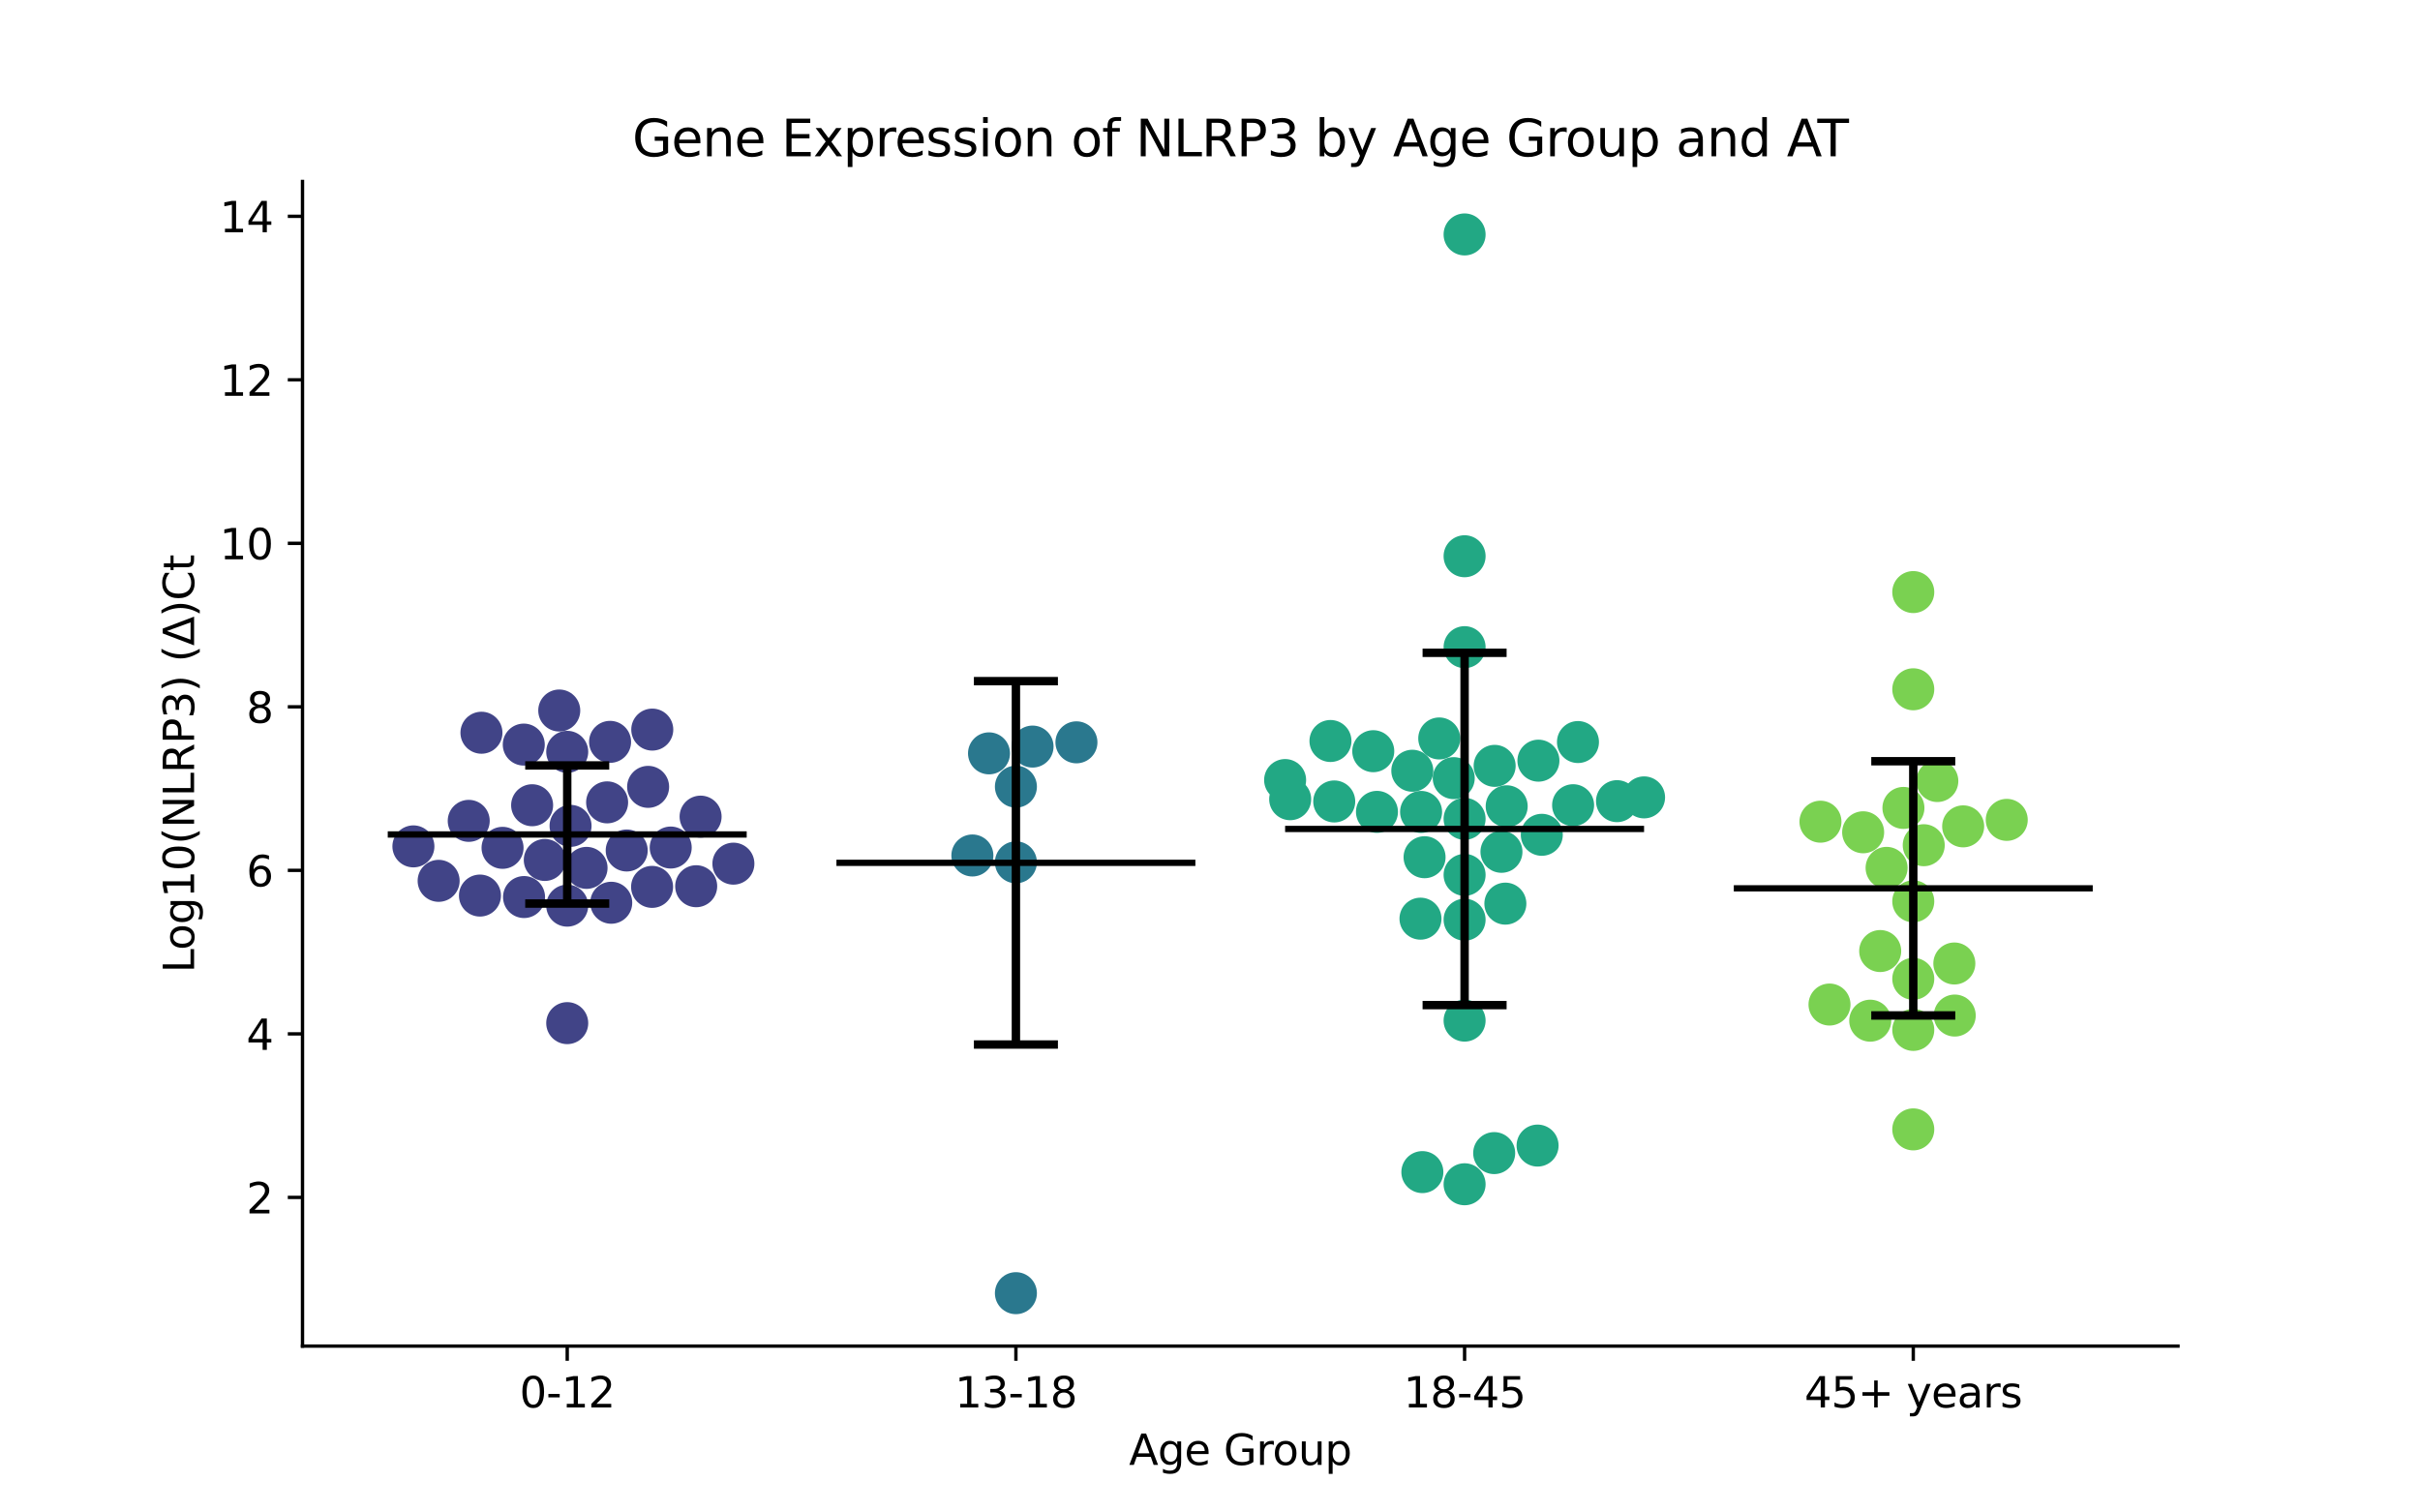<?xml version="1.0" encoding="utf-8" standalone="no"?>
<!DOCTYPE svg PUBLIC "-//W3C//DTD SVG 1.1//EN"
  "http://www.w3.org/Graphics/SVG/1.1/DTD/svg11.dtd">
<svg xmlns:xlink="http://www.w3.org/1999/xlink" width="576pt" height="360pt" viewBox="0 0 576 360" xmlns="http://www.w3.org/2000/svg" version="1.1">
 <defs>
  <style type="text/css">*{stroke-linejoin: round; stroke-linecap: butt}</style>
 </defs>
 <g id="figure_1">
  <g id="patch_1">
   <path d="M 0 360 
L 576 360 
L 576 0 
L 0 0 
z
" style="fill: #ffffff"/>
  </g>
  <g id="axes_1">
   <g id="patch_2">
    <path d="M 72 320.4 
L 518.4 320.4 
L 518.4 43.2 
L 72 43.2 
z
" style="fill: #ffffff"/>
   </g>
   <g id="PathCollection_1">
    <defs>
     <path id="C0_0_a78997080b" d="M 0 5 
C 1.326 5 2.598 4.473 3.536 3.536 
C 4.473 2.598 5 1.326 5 -0 
C 5 -1.326 4.473 -2.598 3.536 -3.536 
C 2.598 -4.473 1.326 -5 0 -5 
C -1.326 -5 -2.598 -4.473 -3.536 -3.536 
C -4.473 -2.598 -5 -1.326 -5 0 
C -5 1.326 -4.473 2.598 -3.536 3.536 
C -2.598 4.473 -1.326 5 0 5 
z
"/>
    </defs>
    <g clip-path="url(#p86c2c46cb7)">
     <use xlink:href="#C0_0_a78997080b" x="114.593" y="174.404" style="fill: #414487"/>
    </g>
    <g clip-path="url(#p86c2c46cb7)">
     <use xlink:href="#C0_0_a78997080b" x="166.754" y="194.375" style="fill: #414487"/>
    </g>
    <g clip-path="url(#p86c2c46cb7)">
     <use xlink:href="#C0_0_a78997080b" x="133.112" y="169.116" style="fill: #414487"/>
    </g>
    <g clip-path="url(#p86c2c46cb7)">
     <use xlink:href="#C0_0_a78997080b" x="129.667" y="204.689" style="fill: #414487"/>
    </g>
    <g clip-path="url(#p86c2c46cb7)">
     <use xlink:href="#C0_0_a78997080b" x="104.403" y="209.657" style="fill: #414487"/>
    </g>
    <g clip-path="url(#p86c2c46cb7)">
     <use xlink:href="#C0_0_a78997080b" x="135.802" y="196.573" style="fill: #414487"/>
    </g>
    <g clip-path="url(#p86c2c46cb7)">
     <use xlink:href="#C0_0_a78997080b" x="135.009" y="243.525" style="fill: #414487"/>
    </g>
    <g clip-path="url(#p86c2c46cb7)">
     <use xlink:href="#C0_0_a78997080b" x="159.641" y="201.731" style="fill: #414487"/>
    </g>
    <g clip-path="url(#p86c2c46cb7)">
     <use xlink:href="#C0_0_a78997080b" x="155.251" y="173.658" style="fill: #414487"/>
    </g>
    <g clip-path="url(#p86c2c46cb7)">
     <use xlink:href="#C0_0_a78997080b" x="149.167" y="202.434" style="fill: #414487"/>
    </g>
    <g clip-path="url(#p86c2c46cb7)">
     <use xlink:href="#C0_0_a78997080b" x="124.731" y="213.515" style="fill: #414487"/>
    </g>
    <g clip-path="url(#p86c2c46cb7)">
     <use xlink:href="#C0_0_a78997080b" x="154.264" y="187.288" style="fill: #414487"/>
    </g>
    <g clip-path="url(#p86c2c46cb7)">
     <use xlink:href="#C0_0_a78997080b" x="145.484" y="214.873" style="fill: #414487"/>
    </g>
    <g clip-path="url(#p86c2c46cb7)">
     <use xlink:href="#C0_0_a78997080b" x="135.009" y="178.951" style="fill: #414487"/>
    </g>
    <g clip-path="url(#p86c2c46cb7)">
     <use xlink:href="#C0_0_a78997080b" x="124.666" y="177.226" style="fill: #414487"/>
    </g>
    <g clip-path="url(#p86c2c46cb7)">
     <use xlink:href="#C0_0_a78997080b" x="135.009" y="215.561" style="fill: #414487"/>
    </g>
    <g clip-path="url(#p86c2c46cb7)">
     <use xlink:href="#C0_0_a78997080b" x="119.615" y="201.801" style="fill: #414487"/>
    </g>
    <g clip-path="url(#p86c2c46cb7)">
     <use xlink:href="#C0_0_a78997080b" x="126.656" y="191.662" style="fill: #414487"/>
    </g>
    <g clip-path="url(#p86c2c46cb7)">
     <use xlink:href="#C0_0_a78997080b" x="114.237" y="213.162" style="fill: #414487"/>
    </g>
    <g clip-path="url(#p86c2c46cb7)">
     <use xlink:href="#C0_0_a78997080b" x="144.505" y="190.978" style="fill: #414487"/>
    </g>
    <g clip-path="url(#p86c2c46cb7)">
     <use xlink:href="#C0_0_a78997080b" x="155.206" y="211.095" style="fill: #414487"/>
    </g>
    <g clip-path="url(#p86c2c46cb7)">
     <use xlink:href="#C0_0_a78997080b" x="111.565" y="195.38" style="fill: #414487"/>
    </g>
    <g clip-path="url(#p86c2c46cb7)">
     <use xlink:href="#C0_0_a78997080b" x="174.561" y="205.567" style="fill: #414487"/>
    </g>
    <g clip-path="url(#p86c2c46cb7)">
     <use xlink:href="#C0_0_a78997080b" x="98.397" y="201.455" style="fill: #414487"/>
    </g>
    <g clip-path="url(#p86c2c46cb7)">
     <use xlink:href="#C0_0_a78997080b" x="165.704" y="210.938" style="fill: #414487"/>
    </g>
    <g clip-path="url(#p86c2c46cb7)">
     <use xlink:href="#C0_0_a78997080b" x="139.608" y="206.572" style="fill: #414487"/>
    </g>
    <g clip-path="url(#p86c2c46cb7)">
     <use xlink:href="#C0_0_a78997080b" x="145.208" y="176.576" style="fill: #414487"/>
    </g>
   </g>
   <g id="PathCollection_2">
    <defs>
     <path id="C1_0_8e44b21ca3" d="M 0 5 
C 1.326 5 2.598 4.473 3.536 3.536 
C 4.473 2.598 5 1.326 5 -0 
C 5 -1.326 4.473 -2.598 3.536 -3.536 
C 2.598 -4.473 1.326 -5 0 -5 
C -1.326 -5 -2.598 -4.473 -3.536 -3.536 
C -4.473 -2.598 -5 -1.326 -5 0 
C -5 1.326 -4.473 2.598 -3.536 3.536 
C -2.598 4.473 -1.326 5 0 5 
z
"/>
    </defs>
    <g clip-path="url(#p86c2c46cb7)">
     <use xlink:href="#C1_0_8e44b21ca3" x="241.803" y="205.25" style="fill: #2a788e"/>
    </g>
    <g clip-path="url(#p86c2c46cb7)">
     <use xlink:href="#C1_0_8e44b21ca3" x="241.803" y="307.8" style="fill: #2a788e"/>
    </g>
    <g clip-path="url(#p86c2c46cb7)">
     <use xlink:href="#C1_0_8e44b21ca3" x="245.764" y="177.699" style="fill: #2a788e"/>
    </g>
    <g clip-path="url(#p86c2c46cb7)">
     <use xlink:href="#C1_0_8e44b21ca3" x="231.443" y="203.62" style="fill: #2a788e"/>
    </g>
    <g clip-path="url(#p86c2c46cb7)">
     <use xlink:href="#C1_0_8e44b21ca3" x="241.803" y="187.24" style="fill: #2a788e"/>
    </g>
    <g clip-path="url(#p86c2c46cb7)">
     <use xlink:href="#C1_0_8e44b21ca3" x="256.21" y="176.689" style="fill: #2a788e"/>
    </g>
    <g clip-path="url(#p86c2c46cb7)">
     <use xlink:href="#C1_0_8e44b21ca3" x="235.402" y="179.313" style="fill: #2a788e"/>
    </g>
   </g>
   <g id="PathCollection_3">
    <defs>
     <path id="C2_0_d4d74fb078" d="M 0 5 
C 1.326 5 2.598 4.473 3.536 3.536 
C 4.473 2.598 5 1.326 5 -0 
C 5 -1.326 4.473 -2.598 3.536 -3.536 
C 2.598 -4.473 1.326 -5 0 -5 
C -1.326 -5 -2.598 -4.473 -3.536 -3.536 
C -4.473 -2.598 -5 -1.326 -5 0 
C -5 1.326 -4.473 2.598 -3.536 3.536 
C -2.598 4.473 -1.326 5 0 5 
z
"/>
    </defs>
    <g clip-path="url(#p86c2c46cb7)">
     <use xlink:href="#C2_0_d4d74fb078" x="339.071" y="204.034" style="fill: #22a884"/>
    </g>
    <g clip-path="url(#p86c2c46cb7)">
     <use xlink:href="#C2_0_d4d74fb078" x="358.301" y="215.082" style="fill: #22a884"/>
    </g>
    <g clip-path="url(#p86c2c46cb7)">
     <use xlink:href="#C2_0_d4d74fb078" x="375.582" y="176.62" style="fill: #22a884"/>
    </g>
    <g clip-path="url(#p86c2c46cb7)">
     <use xlink:href="#C2_0_d4d74fb078" x="342.566" y="175.767" style="fill: #22a884"/>
    </g>
    <g clip-path="url(#p86c2c46cb7)">
     <use xlink:href="#C2_0_d4d74fb078" x="348.597" y="208.241" style="fill: #22a884"/>
    </g>
    <g clip-path="url(#p86c2c46cb7)">
     <use xlink:href="#C2_0_d4d74fb078" x="317.569" y="190.762" style="fill: #22a884"/>
    </g>
    <g clip-path="url(#p86c2c46cb7)">
     <use xlink:href="#C2_0_d4d74fb078" x="355.751" y="182.289" style="fill: #22a884"/>
    </g>
    <g clip-path="url(#p86c2c46cb7)">
     <use xlink:href="#C2_0_d4d74fb078" x="348.597" y="194.905" style="fill: #22a884"/>
    </g>
    <g clip-path="url(#p86c2c46cb7)">
     <use xlink:href="#C2_0_d4d74fb078" x="346.014" y="185.212" style="fill: #22a884"/>
    </g>
    <g clip-path="url(#p86c2c46cb7)">
     <use xlink:href="#C2_0_d4d74fb078" x="366.973" y="198.701" style="fill: #22a884"/>
    </g>
    <g clip-path="url(#p86c2c46cb7)">
     <use xlink:href="#C2_0_d4d74fb078" x="348.597" y="154.036" style="fill: #22a884"/>
    </g>
    <g clip-path="url(#p86c2c46cb7)">
     <use xlink:href="#C2_0_d4d74fb078" x="307.084" y="190.227" style="fill: #22a884"/>
    </g>
    <g clip-path="url(#p86c2c46cb7)">
     <use xlink:href="#C2_0_d4d74fb078" x="358.615" y="191.91" style="fill: #22a884"/>
    </g>
    <g clip-path="url(#p86c2c46cb7)">
     <use xlink:href="#C2_0_d4d74fb078" x="357.371" y="202.747" style="fill: #22a884"/>
    </g>
    <g clip-path="url(#p86c2c46cb7)">
     <use xlink:href="#C2_0_d4d74fb078" x="348.597" y="132.397" style="fill: #22a884"/>
    </g>
    <g clip-path="url(#p86c2c46cb7)">
     <use xlink:href="#C2_0_d4d74fb078" x="338.241" y="193.253" style="fill: #22a884"/>
    </g>
    <g clip-path="url(#p86c2c46cb7)">
     <use xlink:href="#C2_0_d4d74fb078" x="384.876" y="190.69" style="fill: #22a884"/>
    </g>
    <g clip-path="url(#p86c2c46cb7)">
     <use xlink:href="#C2_0_d4d74fb078" x="326.859" y="178.8" style="fill: #22a884"/>
    </g>
    <g clip-path="url(#p86c2c46cb7)">
     <use xlink:href="#C2_0_d4d74fb078" x="338.1" y="218.661" style="fill: #22a884"/>
    </g>
    <g clip-path="url(#p86c2c46cb7)">
     <use xlink:href="#C2_0_d4d74fb078" x="336.153" y="183.453" style="fill: #22a884"/>
    </g>
    <g clip-path="url(#p86c2c46cb7)">
     <use xlink:href="#C2_0_d4d74fb078" x="348.597" y="242.925" style="fill: #22a884"/>
    </g>
    <g clip-path="url(#p86c2c46cb7)">
     <use xlink:href="#C2_0_d4d74fb078" x="316.673" y="176.371" style="fill: #22a884"/>
    </g>
    <g clip-path="url(#p86c2c46cb7)">
     <use xlink:href="#C2_0_d4d74fb078" x="365.97" y="272.669" style="fill: #22a884"/>
    </g>
    <g clip-path="url(#p86c2c46cb7)">
     <use xlink:href="#C2_0_d4d74fb078" x="338.546" y="278.983" style="fill: #22a884"/>
    </g>
    <g clip-path="url(#p86c2c46cb7)">
     <use xlink:href="#C2_0_d4d74fb078" x="348.597" y="281.876" style="fill: #22a884"/>
    </g>
    <g clip-path="url(#p86c2c46cb7)">
     <use xlink:href="#C2_0_d4d74fb078" x="374.425" y="191.656" style="fill: #22a884"/>
    </g>
    <g clip-path="url(#p86c2c46cb7)">
     <use xlink:href="#C2_0_d4d74fb078" x="391.315" y="189.793" style="fill: #22a884"/>
    </g>
    <g clip-path="url(#p86c2c46cb7)">
     <use xlink:href="#C2_0_d4d74fb078" x="327.741" y="193.241" style="fill: #22a884"/>
    </g>
    <g clip-path="url(#p86c2c46cb7)">
     <use xlink:href="#C2_0_d4d74fb078" x="305.879" y="185.668" style="fill: #22a884"/>
    </g>
    <g clip-path="url(#p86c2c46cb7)">
     <use xlink:href="#C2_0_d4d74fb078" x="348.597" y="218.902" style="fill: #22a884"/>
    </g>
    <g clip-path="url(#p86c2c46cb7)">
     <use xlink:href="#C2_0_d4d74fb078" x="348.597" y="55.8" style="fill: #22a884"/>
    </g>
    <g clip-path="url(#p86c2c46cb7)">
     <use xlink:href="#C2_0_d4d74fb078" x="366.17" y="181.053" style="fill: #22a884"/>
    </g>
    <g clip-path="url(#p86c2c46cb7)">
     <use xlink:href="#C2_0_d4d74fb078" x="355.64" y="274.459" style="fill: #22a884"/>
    </g>
   </g>
   <g id="PathCollection_4">
    <defs>
     <path id="C3_0_8460304088" d="M 0 5 
C 1.326 5 2.598 4.473 3.536 3.536 
C 4.473 2.598 5 1.326 5 -0 
C 5 -1.326 4.473 -2.598 3.536 -3.536 
C 2.598 -4.473 1.326 -5 0 -5 
C -1.326 -5 -2.598 -4.473 -3.536 -3.536 
C -4.473 -2.598 -5 -1.326 -5 0 
C -5 1.326 -4.473 2.598 -3.536 3.536 
C -2.598 4.473 -1.326 5 0 5 
z
"/>
    </defs>
    <g clip-path="url(#p86c2c46cb7)">
     <use xlink:href="#C3_0_8460304088" x="465.166" y="229.329" style="fill: #7ad151"/>
    </g>
    <g clip-path="url(#p86c2c46cb7)">
     <use xlink:href="#C3_0_8460304088" x="467.265" y="196.689" style="fill: #7ad151"/>
    </g>
    <g clip-path="url(#p86c2c46cb7)">
     <use xlink:href="#C3_0_8460304088" x="461.116" y="185.902" style="fill: #7ad151"/>
    </g>
    <g clip-path="url(#p86c2c46cb7)">
     <use xlink:href="#C3_0_8460304088" x="455.391" y="164.062" style="fill: #7ad151"/>
    </g>
    <g clip-path="url(#p86c2c46cb7)">
     <use xlink:href="#C3_0_8460304088" x="435.453" y="239.1" style="fill: #7ad151"/>
    </g>
    <g clip-path="url(#p86c2c46cb7)">
     <use xlink:href="#C3_0_8460304088" x="477.639" y="195.146" style="fill: #7ad151"/>
    </g>
    <g clip-path="url(#p86c2c46cb7)">
     <use xlink:href="#C3_0_8460304088" x="433.299" y="195.578" style="fill: #7ad151"/>
    </g>
    <g clip-path="url(#p86c2c46cb7)">
     <use xlink:href="#C3_0_8460304088" x="449.04" y="206.57" style="fill: #7ad151"/>
    </g>
    <g clip-path="url(#p86c2c46cb7)">
     <use xlink:href="#C3_0_8460304088" x="455.391" y="214.533" style="fill: #7ad151"/>
    </g>
    <g clip-path="url(#p86c2c46cb7)">
     <use xlink:href="#C3_0_8460304088" x="443.46" y="198.099" style="fill: #7ad151"/>
    </g>
    <g clip-path="url(#p86c2c46cb7)">
     <use xlink:href="#C3_0_8460304088" x="455.391" y="232.981" style="fill: #7ad151"/>
    </g>
    <g clip-path="url(#p86c2c46cb7)">
     <use xlink:href="#C3_0_8460304088" x="453.047" y="192.3" style="fill: #7ad151"/>
    </g>
    <g clip-path="url(#p86c2c46cb7)">
     <use xlink:href="#C3_0_8460304088" x="445.147" y="242.943" style="fill: #7ad151"/>
    </g>
    <g clip-path="url(#p86c2c46cb7)">
     <use xlink:href="#C3_0_8460304088" x="447.517" y="226.367" style="fill: #7ad151"/>
    </g>
    <g clip-path="url(#p86c2c46cb7)">
     <use xlink:href="#C3_0_8460304088" x="465.26" y="241.721" style="fill: #7ad151"/>
    </g>
    <g clip-path="url(#p86c2c46cb7)">
     <use xlink:href="#C3_0_8460304088" x="457.882" y="201.177" style="fill: #7ad151"/>
    </g>
    <g clip-path="url(#p86c2c46cb7)">
     <use xlink:href="#C3_0_8460304088" x="455.391" y="245.136" style="fill: #7ad151"/>
    </g>
    <g clip-path="url(#p86c2c46cb7)">
     <use xlink:href="#C3_0_8460304088" x="455.391" y="140.925" style="fill: #7ad151"/>
    </g>
    <g clip-path="url(#p86c2c46cb7)">
     <use xlink:href="#C3_0_8460304088" x="455.391" y="268.815" style="fill: #7ad151"/>
    </g>
   </g>
   <g id="matplotlib.axis_1">
    <g id="xtick_1">
     <g id="line2d_1">
      <defs>
       <path id="ma73eafbbbe" d="M 0 0 
L 0 3.5 
" style="stroke: #000000; stroke-width: 0.8"/>
      </defs>
      <g>
       <use xlink:href="#ma73eafbbbe" x="135.009" y="320.4" style="stroke: #000000; stroke-width: 0.8"/>
      </g>
     </g>
     <g id="text_1">
      <!-- 0-12 -->
      <g transform="translate(123.661 334.998) scale(0.1 -0.1)">
       <defs>
        <path id="DejaVuSans-30" d="M 2034 4250 
Q 1547 4250 1301 3770 
Q 1056 3291 1056 2328 
Q 1056 1369 1301 889 
Q 1547 409 2034 409 
Q 2525 409 2770 889 
Q 3016 1369 3016 2328 
Q 3016 3291 2770 3770 
Q 2525 4250 2034 4250 
z
M 2034 4750 
Q 2819 4750 3233 4129 
Q 3647 3509 3647 2328 
Q 3647 1150 3233 529 
Q 2819 -91 2034 -91 
Q 1250 -91 836 529 
Q 422 1150 422 2328 
Q 422 3509 836 4129 
Q 1250 4750 2034 4750 
z
" transform="scale(0.016)"/>
        <path id="DejaVuSans-2d" d="M 313 2009 
L 1997 2009 
L 1997 1497 
L 313 1497 
L 313 2009 
z
" transform="scale(0.016)"/>
        <path id="DejaVuSans-31" d="M 794 531 
L 1825 531 
L 1825 4091 
L 703 3866 
L 703 4441 
L 1819 4666 
L 2450 4666 
L 2450 531 
L 3481 531 
L 3481 0 
L 794 0 
L 794 531 
z
" transform="scale(0.016)"/>
        <path id="DejaVuSans-32" d="M 1228 531 
L 3431 531 
L 3431 0 
L 469 0 
L 469 531 
Q 828 903 1448 1529 
Q 2069 2156 2228 2338 
Q 2531 2678 2651 2914 
Q 2772 3150 2772 3378 
Q 2772 3750 2511 3984 
Q 2250 4219 1831 4219 
Q 1534 4219 1204 4116 
Q 875 4013 500 3803 
L 500 4441 
Q 881 4594 1212 4672 
Q 1544 4750 1819 4750 
Q 2544 4750 2975 4387 
Q 3406 4025 3406 3419 
Q 3406 3131 3298 2873 
Q 3191 2616 2906 2266 
Q 2828 2175 2409 1742 
Q 1991 1309 1228 531 
z
" transform="scale(0.016)"/>
       </defs>
       <use xlink:href="#DejaVuSans-30"/>
       <use xlink:href="#DejaVuSans-2d" x="63.623"/>
       <use xlink:href="#DejaVuSans-31" x="99.707"/>
       <use xlink:href="#DejaVuSans-32" x="163.33"/>
      </g>
     </g>
    </g>
    <g id="xtick_2">
     <g id="line2d_2">
      <g>
       <use xlink:href="#ma73eafbbbe" x="241.803" y="320.4" style="stroke: #000000; stroke-width: 0.8"/>
      </g>
     </g>
     <g id="text_2">
      <!-- 13-18 -->
      <g transform="translate(227.274 334.998) scale(0.1 -0.1)">
       <defs>
        <path id="DejaVuSans-33" d="M 2597 2516 
Q 3050 2419 3304 2112 
Q 3559 1806 3559 1356 
Q 3559 666 3084 287 
Q 2609 -91 1734 -91 
Q 1441 -91 1130 -33 
Q 819 25 488 141 
L 488 750 
Q 750 597 1062 519 
Q 1375 441 1716 441 
Q 2309 441 2620 675 
Q 2931 909 2931 1356 
Q 2931 1769 2642 2001 
Q 2353 2234 1838 2234 
L 1294 2234 
L 1294 2753 
L 1863 2753 
Q 2328 2753 2575 2939 
Q 2822 3125 2822 3475 
Q 2822 3834 2567 4026 
Q 2313 4219 1838 4219 
Q 1578 4219 1281 4162 
Q 984 4106 628 3988 
L 628 4550 
Q 988 4650 1302 4700 
Q 1616 4750 1894 4750 
Q 2613 4750 3031 4423 
Q 3450 4097 3450 3541 
Q 3450 3153 3228 2886 
Q 3006 2619 2597 2516 
z
" transform="scale(0.016)"/>
        <path id="DejaVuSans-38" d="M 2034 2216 
Q 1584 2216 1326 1975 
Q 1069 1734 1069 1313 
Q 1069 891 1326 650 
Q 1584 409 2034 409 
Q 2484 409 2743 651 
Q 3003 894 3003 1313 
Q 3003 1734 2745 1975 
Q 2488 2216 2034 2216 
z
M 1403 2484 
Q 997 2584 770 2862 
Q 544 3141 544 3541 
Q 544 4100 942 4425 
Q 1341 4750 2034 4750 
Q 2731 4750 3128 4425 
Q 3525 4100 3525 3541 
Q 3525 3141 3298 2862 
Q 3072 2584 2669 2484 
Q 3125 2378 3379 2068 
Q 3634 1759 3634 1313 
Q 3634 634 3220 271 
Q 2806 -91 2034 -91 
Q 1263 -91 848 271 
Q 434 634 434 1313 
Q 434 1759 690 2068 
Q 947 2378 1403 2484 
z
M 1172 3481 
Q 1172 3119 1398 2916 
Q 1625 2713 2034 2713 
Q 2441 2713 2670 2916 
Q 2900 3119 2900 3481 
Q 2900 3844 2670 4047 
Q 2441 4250 2034 4250 
Q 1625 4250 1398 4047 
Q 1172 3844 1172 3481 
z
" transform="scale(0.016)"/>
       </defs>
       <use xlink:href="#DejaVuSans-31"/>
       <use xlink:href="#DejaVuSans-33" x="63.623"/>
       <use xlink:href="#DejaVuSans-2d" x="127.246"/>
       <use xlink:href="#DejaVuSans-31" x="163.33"/>
       <use xlink:href="#DejaVuSans-38" x="226.953"/>
      </g>
     </g>
    </g>
    <g id="xtick_3">
     <g id="line2d_3">
      <g>
       <use xlink:href="#ma73eafbbbe" x="348.597" y="320.4" style="stroke: #000000; stroke-width: 0.8"/>
      </g>
     </g>
     <g id="text_3">
      <!-- 18-45 -->
      <g transform="translate(334.068 334.998) scale(0.1 -0.1)">
       <defs>
        <path id="DejaVuSans-34" d="M 2419 4116 
L 825 1625 
L 2419 1625 
L 2419 4116 
z
M 2253 4666 
L 3047 4666 
L 3047 1625 
L 3713 1625 
L 3713 1100 
L 3047 1100 
L 3047 0 
L 2419 0 
L 2419 1100 
L 313 1100 
L 313 1709 
L 2253 4666 
z
" transform="scale(0.016)"/>
        <path id="DejaVuSans-35" d="M 691 4666 
L 3169 4666 
L 3169 4134 
L 1269 4134 
L 1269 2991 
Q 1406 3038 1543 3061 
Q 1681 3084 1819 3084 
Q 2600 3084 3056 2656 
Q 3513 2228 3513 1497 
Q 3513 744 3044 326 
Q 2575 -91 1722 -91 
Q 1428 -91 1123 -41 
Q 819 9 494 109 
L 494 744 
Q 775 591 1075 516 
Q 1375 441 1709 441 
Q 2250 441 2565 725 
Q 2881 1009 2881 1497 
Q 2881 1984 2565 2268 
Q 2250 2553 1709 2553 
Q 1456 2553 1204 2497 
Q 953 2441 691 2322 
L 691 4666 
z
" transform="scale(0.016)"/>
       </defs>
       <use xlink:href="#DejaVuSans-31"/>
       <use xlink:href="#DejaVuSans-38" x="63.623"/>
       <use xlink:href="#DejaVuSans-2d" x="127.246"/>
       <use xlink:href="#DejaVuSans-34" x="163.33"/>
       <use xlink:href="#DejaVuSans-35" x="226.953"/>
      </g>
     </g>
    </g>
    <g id="xtick_4">
     <g id="line2d_4">
      <g>
       <use xlink:href="#ma73eafbbbe" x="455.391" y="320.4" style="stroke: #000000; stroke-width: 0.8"/>
      </g>
     </g>
     <g id="text_4">
      <!-- 45+ years -->
      <g transform="translate(429.49 334.998) scale(0.1 -0.1)">
       <defs>
        <path id="DejaVuSans-2b" d="M 2944 4013 
L 2944 2272 
L 4684 2272 
L 4684 1741 
L 2944 1741 
L 2944 0 
L 2419 0 
L 2419 1741 
L 678 1741 
L 678 2272 
L 2419 2272 
L 2419 4013 
L 2944 4013 
z
" transform="scale(0.016)"/>
        <path id="DejaVuSans-20" transform="scale(0.016)"/>
        <path id="DejaVuSans-79" d="M 2059 -325 
Q 1816 -950 1584 -1140 
Q 1353 -1331 966 -1331 
L 506 -1331 
L 506 -850 
L 844 -850 
Q 1081 -850 1212 -737 
Q 1344 -625 1503 -206 
L 1606 56 
L 191 3500 
L 800 3500 
L 1894 763 
L 2988 3500 
L 3597 3500 
L 2059 -325 
z
" transform="scale(0.016)"/>
        <path id="DejaVuSans-65" d="M 3597 1894 
L 3597 1613 
L 953 1613 
Q 991 1019 1311 708 
Q 1631 397 2203 397 
Q 2534 397 2845 478 
Q 3156 559 3463 722 
L 3463 178 
Q 3153 47 2828 -22 
Q 2503 -91 2169 -91 
Q 1331 -91 842 396 
Q 353 884 353 1716 
Q 353 2575 817 3079 
Q 1281 3584 2069 3584 
Q 2775 3584 3186 3129 
Q 3597 2675 3597 1894 
z
M 3022 2063 
Q 3016 2534 2758 2815 
Q 2500 3097 2075 3097 
Q 1594 3097 1305 2825 
Q 1016 2553 972 2059 
L 3022 2063 
z
" transform="scale(0.016)"/>
        <path id="DejaVuSans-61" d="M 2194 1759 
Q 1497 1759 1228 1600 
Q 959 1441 959 1056 
Q 959 750 1161 570 
Q 1363 391 1709 391 
Q 2188 391 2477 730 
Q 2766 1069 2766 1631 
L 2766 1759 
L 2194 1759 
z
M 3341 1997 
L 3341 0 
L 2766 0 
L 2766 531 
Q 2569 213 2275 61 
Q 1981 -91 1556 -91 
Q 1019 -91 701 211 
Q 384 513 384 1019 
Q 384 1609 779 1909 
Q 1175 2209 1959 2209 
L 2766 2209 
L 2766 2266 
Q 2766 2663 2505 2880 
Q 2244 3097 1772 3097 
Q 1472 3097 1187 3025 
Q 903 2953 641 2809 
L 641 3341 
Q 956 3463 1253 3523 
Q 1550 3584 1831 3584 
Q 2591 3584 2966 3190 
Q 3341 2797 3341 1997 
z
" transform="scale(0.016)"/>
        <path id="DejaVuSans-72" d="M 2631 2963 
Q 2534 3019 2420 3045 
Q 2306 3072 2169 3072 
Q 1681 3072 1420 2755 
Q 1159 2438 1159 1844 
L 1159 0 
L 581 0 
L 581 3500 
L 1159 3500 
L 1159 2956 
Q 1341 3275 1631 3429 
Q 1922 3584 2338 3584 
Q 2397 3584 2469 3576 
Q 2541 3569 2628 3553 
L 2631 2963 
z
" transform="scale(0.016)"/>
        <path id="DejaVuSans-73" d="M 2834 3397 
L 2834 2853 
Q 2591 2978 2328 3040 
Q 2066 3103 1784 3103 
Q 1356 3103 1142 2972 
Q 928 2841 928 2578 
Q 928 2378 1081 2264 
Q 1234 2150 1697 2047 
L 1894 2003 
Q 2506 1872 2764 1633 
Q 3022 1394 3022 966 
Q 3022 478 2636 193 
Q 2250 -91 1575 -91 
Q 1294 -91 989 -36 
Q 684 19 347 128 
L 347 722 
Q 666 556 975 473 
Q 1284 391 1588 391 
Q 1994 391 2212 530 
Q 2431 669 2431 922 
Q 2431 1156 2273 1281 
Q 2116 1406 1581 1522 
L 1381 1569 
Q 847 1681 609 1914 
Q 372 2147 372 2553 
Q 372 3047 722 3315 
Q 1072 3584 1716 3584 
Q 2034 3584 2315 3537 
Q 2597 3491 2834 3397 
z
" transform="scale(0.016)"/>
       </defs>
       <use xlink:href="#DejaVuSans-34"/>
       <use xlink:href="#DejaVuSans-35" x="63.623"/>
       <use xlink:href="#DejaVuSans-2b" x="127.246"/>
       <use xlink:href="#DejaVuSans-20" x="211.035"/>
       <use xlink:href="#DejaVuSans-79" x="242.822"/>
       <use xlink:href="#DejaVuSans-65" x="302.002"/>
       <use xlink:href="#DejaVuSans-61" x="363.525"/>
       <use xlink:href="#DejaVuSans-72" x="424.805"/>
       <use xlink:href="#DejaVuSans-73" x="465.918"/>
      </g>
     </g>
    </g>
    <g id="text_5">
     <!-- Age Group -->
     <g transform="translate(268.72 348.677) scale(0.1 -0.1)">
      <defs>
       <path id="DejaVuSans-41" d="M 2188 4044 
L 1331 1722 
L 3047 1722 
L 2188 4044 
z
M 1831 4666 
L 2547 4666 
L 4325 0 
L 3669 0 
L 3244 1197 
L 1141 1197 
L 716 0 
L 50 0 
L 1831 4666 
z
" transform="scale(0.016)"/>
       <path id="DejaVuSans-67" d="M 2906 1791 
Q 2906 2416 2648 2759 
Q 2391 3103 1925 3103 
Q 1463 3103 1205 2759 
Q 947 2416 947 1791 
Q 947 1169 1205 825 
Q 1463 481 1925 481 
Q 2391 481 2648 825 
Q 2906 1169 2906 1791 
z
M 3481 434 
Q 3481 -459 3084 -895 
Q 2688 -1331 1869 -1331 
Q 1566 -1331 1297 -1286 
Q 1028 -1241 775 -1147 
L 775 -588 
Q 1028 -725 1275 -790 
Q 1522 -856 1778 -856 
Q 2344 -856 2625 -561 
Q 2906 -266 2906 331 
L 2906 616 
Q 2728 306 2450 153 
Q 2172 0 1784 0 
Q 1141 0 747 490 
Q 353 981 353 1791 
Q 353 2603 747 3093 
Q 1141 3584 1784 3584 
Q 2172 3584 2450 3431 
Q 2728 3278 2906 2969 
L 2906 3500 
L 3481 3500 
L 3481 434 
z
" transform="scale(0.016)"/>
       <path id="DejaVuSans-47" d="M 3809 666 
L 3809 1919 
L 2778 1919 
L 2778 2438 
L 4434 2438 
L 4434 434 
Q 4069 175 3628 42 
Q 3188 -91 2688 -91 
Q 1594 -91 976 548 
Q 359 1188 359 2328 
Q 359 3472 976 4111 
Q 1594 4750 2688 4750 
Q 3144 4750 3555 4637 
Q 3966 4525 4313 4306 
L 4313 3634 
Q 3963 3931 3569 4081 
Q 3175 4231 2741 4231 
Q 1884 4231 1454 3753 
Q 1025 3275 1025 2328 
Q 1025 1384 1454 906 
Q 1884 428 2741 428 
Q 3075 428 3337 486 
Q 3600 544 3809 666 
z
" transform="scale(0.016)"/>
       <path id="DejaVuSans-6f" d="M 1959 3097 
Q 1497 3097 1228 2736 
Q 959 2375 959 1747 
Q 959 1119 1226 758 
Q 1494 397 1959 397 
Q 2419 397 2687 759 
Q 2956 1122 2956 1747 
Q 2956 2369 2687 2733 
Q 2419 3097 1959 3097 
z
M 1959 3584 
Q 2709 3584 3137 3096 
Q 3566 2609 3566 1747 
Q 3566 888 3137 398 
Q 2709 -91 1959 -91 
Q 1206 -91 779 398 
Q 353 888 353 1747 
Q 353 2609 779 3096 
Q 1206 3584 1959 3584 
z
" transform="scale(0.016)"/>
       <path id="DejaVuSans-75" d="M 544 1381 
L 544 3500 
L 1119 3500 
L 1119 1403 
Q 1119 906 1312 657 
Q 1506 409 1894 409 
Q 2359 409 2629 706 
Q 2900 1003 2900 1516 
L 2900 3500 
L 3475 3500 
L 3475 0 
L 2900 0 
L 2900 538 
Q 2691 219 2414 64 
Q 2138 -91 1772 -91 
Q 1169 -91 856 284 
Q 544 659 544 1381 
z
M 1991 3584 
L 1991 3584 
z
" transform="scale(0.016)"/>
       <path id="DejaVuSans-70" d="M 1159 525 
L 1159 -1331 
L 581 -1331 
L 581 3500 
L 1159 3500 
L 1159 2969 
Q 1341 3281 1617 3432 
Q 1894 3584 2278 3584 
Q 2916 3584 3314 3078 
Q 3713 2572 3713 1747 
Q 3713 922 3314 415 
Q 2916 -91 2278 -91 
Q 1894 -91 1617 61 
Q 1341 213 1159 525 
z
M 3116 1747 
Q 3116 2381 2855 2742 
Q 2594 3103 2138 3103 
Q 1681 3103 1420 2742 
Q 1159 2381 1159 1747 
Q 1159 1113 1420 752 
Q 1681 391 2138 391 
Q 2594 391 2855 752 
Q 3116 1113 3116 1747 
z
" transform="scale(0.016)"/>
      </defs>
      <use xlink:href="#DejaVuSans-41"/>
      <use xlink:href="#DejaVuSans-67" x="68.408"/>
      <use xlink:href="#DejaVuSans-65" x="131.885"/>
      <use xlink:href="#DejaVuSans-20" x="193.408"/>
      <use xlink:href="#DejaVuSans-47" x="225.195"/>
      <use xlink:href="#DejaVuSans-72" x="302.686"/>
      <use xlink:href="#DejaVuSans-6f" x="341.549"/>
      <use xlink:href="#DejaVuSans-75" x="402.73"/>
      <use xlink:href="#DejaVuSans-70" x="466.109"/>
     </g>
    </g>
   </g>
   <g id="matplotlib.axis_2">
    <g id="ytick_1">
     <g id="line2d_5">
      <defs>
       <path id="m69abcf6ef3" d="M 0 0 
L -3.5 0 
" style="stroke: #000000; stroke-width: 0.8"/>
      </defs>
      <g>
       <use xlink:href="#m69abcf6ef3" x="72" y="285.01" style="stroke: #000000; stroke-width: 0.8"/>
      </g>
     </g>
     <g id="text_6">
      <!-- 2 -->
      <g transform="translate(58.638 288.809) scale(0.1 -0.1)">
       <use xlink:href="#DejaVuSans-32"/>
      </g>
     </g>
    </g>
    <g id="ytick_2">
     <g id="line2d_6">
      <g>
       <use xlink:href="#m69abcf6ef3" x="72" y="246.089" style="stroke: #000000; stroke-width: 0.8"/>
      </g>
     </g>
     <g id="text_7">
      <!-- 4 -->
      <g transform="translate(58.638 249.888) scale(0.1 -0.1)">
       <use xlink:href="#DejaVuSans-34"/>
      </g>
     </g>
    </g>
    <g id="ytick_3">
     <g id="line2d_7">
      <g>
       <use xlink:href="#m69abcf6ef3" x="72" y="207.167" style="stroke: #000000; stroke-width: 0.8"/>
      </g>
     </g>
     <g id="text_8">
      <!-- 6 -->
      <g transform="translate(58.638 210.966) scale(0.1 -0.1)">
       <defs>
        <path id="DejaVuSans-36" d="M 2113 2584 
Q 1688 2584 1439 2293 
Q 1191 2003 1191 1497 
Q 1191 994 1439 701 
Q 1688 409 2113 409 
Q 2538 409 2786 701 
Q 3034 994 3034 1497 
Q 3034 2003 2786 2293 
Q 2538 2584 2113 2584 
z
M 3366 4563 
L 3366 3988 
Q 3128 4100 2886 4159 
Q 2644 4219 2406 4219 
Q 1781 4219 1451 3797 
Q 1122 3375 1075 2522 
Q 1259 2794 1537 2939 
Q 1816 3084 2150 3084 
Q 2853 3084 3261 2657 
Q 3669 2231 3669 1497 
Q 3669 778 3244 343 
Q 2819 -91 2113 -91 
Q 1303 -91 875 529 
Q 447 1150 447 2328 
Q 447 3434 972 4092 
Q 1497 4750 2381 4750 
Q 2619 4750 2861 4703 
Q 3103 4656 3366 4563 
z
" transform="scale(0.016)"/>
       </defs>
       <use xlink:href="#DejaVuSans-36"/>
      </g>
     </g>
    </g>
    <g id="ytick_4">
     <g id="line2d_8">
      <g>
       <use xlink:href="#m69abcf6ef3" x="72" y="168.245" style="stroke: #000000; stroke-width: 0.8"/>
      </g>
     </g>
     <g id="text_9">
      <!-- 8 -->
      <g transform="translate(58.638 172.045) scale(0.1 -0.1)">
       <use xlink:href="#DejaVuSans-38"/>
      </g>
     </g>
    </g>
    <g id="ytick_5">
     <g id="line2d_9">
      <g>
       <use xlink:href="#m69abcf6ef3" x="72" y="129.324" style="stroke: #000000; stroke-width: 0.8"/>
      </g>
     </g>
     <g id="text_10">
      <!-- 10 -->
      <g transform="translate(52.275 133.123) scale(0.1 -0.1)">
       <use xlink:href="#DejaVuSans-31"/>
       <use xlink:href="#DejaVuSans-30" x="63.623"/>
      </g>
     </g>
    </g>
    <g id="ytick_6">
     <g id="line2d_10">
      <g>
       <use xlink:href="#m69abcf6ef3" x="72" y="90.402" style="stroke: #000000; stroke-width: 0.8"/>
      </g>
     </g>
     <g id="text_11">
      <!-- 12 -->
      <g transform="translate(52.275 94.201) scale(0.1 -0.1)">
       <use xlink:href="#DejaVuSans-31"/>
       <use xlink:href="#DejaVuSans-32" x="63.623"/>
      </g>
     </g>
    </g>
    <g id="ytick_7">
     <g id="line2d_11">
      <g>
       <use xlink:href="#m69abcf6ef3" x="72" y="51.481" style="stroke: #000000; stroke-width: 0.8"/>
      </g>
     </g>
     <g id="text_12">
      <!-- 14 -->
      <g transform="translate(52.275 55.28) scale(0.1 -0.1)">
       <use xlink:href="#DejaVuSans-31"/>
       <use xlink:href="#DejaVuSans-34" x="63.623"/>
      </g>
     </g>
    </g>
    <g id="text_13">
     <!-- Log10(NLRP3) (Δ)Ct -->
     <g transform="translate(46.195 231.555) rotate(-90) scale(0.1 -0.1)">
      <defs>
       <path id="DejaVuSans-4c" d="M 628 4666 
L 1259 4666 
L 1259 531 
L 3531 531 
L 3531 0 
L 628 0 
L 628 4666 
z
" transform="scale(0.016)"/>
       <path id="DejaVuSans-28" d="M 1984 4856 
Q 1566 4138 1362 3434 
Q 1159 2731 1159 2009 
Q 1159 1288 1364 580 
Q 1569 -128 1984 -844 
L 1484 -844 
Q 1016 -109 783 600 
Q 550 1309 550 2009 
Q 550 2706 781 3412 
Q 1013 4119 1484 4856 
L 1984 4856 
z
" transform="scale(0.016)"/>
       <path id="DejaVuSans-4e" d="M 628 4666 
L 1478 4666 
L 3547 763 
L 3547 4666 
L 4159 4666 
L 4159 0 
L 3309 0 
L 1241 3903 
L 1241 0 
L 628 0 
L 628 4666 
z
" transform="scale(0.016)"/>
       <path id="DejaVuSans-52" d="M 2841 2188 
Q 3044 2119 3236 1894 
Q 3428 1669 3622 1275 
L 4263 0 
L 3584 0 
L 2988 1197 
Q 2756 1666 2539 1819 
Q 2322 1972 1947 1972 
L 1259 1972 
L 1259 0 
L 628 0 
L 628 4666 
L 2053 4666 
Q 2853 4666 3247 4331 
Q 3641 3997 3641 3322 
Q 3641 2881 3436 2590 
Q 3231 2300 2841 2188 
z
M 1259 4147 
L 1259 2491 
L 2053 2491 
Q 2509 2491 2742 2702 
Q 2975 2913 2975 3322 
Q 2975 3731 2742 3939 
Q 2509 4147 2053 4147 
L 1259 4147 
z
" transform="scale(0.016)"/>
       <path id="DejaVuSans-50" d="M 1259 4147 
L 1259 2394 
L 2053 2394 
Q 2494 2394 2734 2622 
Q 2975 2850 2975 3272 
Q 2975 3691 2734 3919 
Q 2494 4147 2053 4147 
L 1259 4147 
z
M 628 4666 
L 2053 4666 
Q 2838 4666 3239 4311 
Q 3641 3956 3641 3272 
Q 3641 2581 3239 2228 
Q 2838 1875 2053 1875 
L 1259 1875 
L 1259 0 
L 628 0 
L 628 4666 
z
" transform="scale(0.016)"/>
       <path id="DejaVuSans-29" d="M 513 4856 
L 1013 4856 
Q 1481 4119 1714 3412 
Q 1947 2706 1947 2009 
Q 1947 1309 1714 600 
Q 1481 -109 1013 -844 
L 513 -844 
Q 928 -128 1133 580 
Q 1338 1288 1338 2009 
Q 1338 2731 1133 3434 
Q 928 4138 513 4856 
z
" transform="scale(0.016)"/>
       <path id="DejaVuSans-394" d="M 2188 4044 
L 906 525 
L 3472 525 
L 2188 4044 
z
M 50 0 
L 1831 4666 
L 2547 4666 
L 4325 0 
L 50 0 
z
" transform="scale(0.016)"/>
       <path id="DejaVuSans-43" d="M 4122 4306 
L 4122 3641 
Q 3803 3938 3442 4084 
Q 3081 4231 2675 4231 
Q 1875 4231 1450 3742 
Q 1025 3253 1025 2328 
Q 1025 1406 1450 917 
Q 1875 428 2675 428 
Q 3081 428 3442 575 
Q 3803 722 4122 1019 
L 4122 359 
Q 3791 134 3420 21 
Q 3050 -91 2638 -91 
Q 1578 -91 968 557 
Q 359 1206 359 2328 
Q 359 3453 968 4101 
Q 1578 4750 2638 4750 
Q 3056 4750 3426 4639 
Q 3797 4528 4122 4306 
z
" transform="scale(0.016)"/>
       <path id="DejaVuSans-74" d="M 1172 4494 
L 1172 3500 
L 2356 3500 
L 2356 3053 
L 1172 3053 
L 1172 1153 
Q 1172 725 1289 603 
Q 1406 481 1766 481 
L 2356 481 
L 2356 0 
L 1766 0 
Q 1100 0 847 248 
Q 594 497 594 1153 
L 594 3053 
L 172 3053 
L 172 3500 
L 594 3500 
L 594 4494 
L 1172 4494 
z
" transform="scale(0.016)"/>
      </defs>
      <use xlink:href="#DejaVuSans-4c"/>
      <use xlink:href="#DejaVuSans-6f" x="53.963"/>
      <use xlink:href="#DejaVuSans-67" x="115.145"/>
      <use xlink:href="#DejaVuSans-31" x="178.621"/>
      <use xlink:href="#DejaVuSans-30" x="242.244"/>
      <use xlink:href="#DejaVuSans-28" x="305.867"/>
      <use xlink:href="#DejaVuSans-4e" x="344.881"/>
      <use xlink:href="#DejaVuSans-4c" x="419.686"/>
      <use xlink:href="#DejaVuSans-52" x="475.398"/>
      <use xlink:href="#DejaVuSans-50" x="544.881"/>
      <use xlink:href="#DejaVuSans-33" x="605.184"/>
      <use xlink:href="#DejaVuSans-29" x="668.807"/>
      <use xlink:href="#DejaVuSans-20" x="707.82"/>
      <use xlink:href="#DejaVuSans-28" x="739.607"/>
      <use xlink:href="#DejaVuSans-394" x="778.621"/>
      <use xlink:href="#DejaVuSans-29" x="847.029"/>
      <use xlink:href="#DejaVuSans-43" x="886.043"/>
      <use xlink:href="#DejaVuSans-74" x="955.867"/>
     </g>
    </g>
   </g>
   <g id="LineCollection_1">
    <path d="M 135.009 215.063 
L 135.009 182.179 
" clip-path="url(#p86c2c46cb7)" style="fill: none; stroke: #000000; stroke-width: 2"/>
   </g>
   <g id="line2d_12">
    <defs>
     <path id="m4edb596131" d="M 10 0 
L -10 -0 
" style="stroke: #000000; stroke-width: 2"/>
    </defs>
    <g clip-path="url(#p86c2c46cb7)">
     <use xlink:href="#m4edb596131" x="135.009" y="215.063" style="stroke: #000000; stroke-width: 2"/>
    </g>
   </g>
   <g id="line2d_13">
    <g clip-path="url(#p86c2c46cb7)">
     <use xlink:href="#m4edb596131" x="135.009" y="182.179" style="stroke: #000000; stroke-width: 2"/>
    </g>
   </g>
   <g id="LineCollection_2">
    <path d="M 92.291 198.621 
L 177.726 198.621 
" clip-path="url(#p86c2c46cb7)" style="fill: none; stroke: #000000; stroke-width: 1.5"/>
   </g>
   <g id="LineCollection_3">
    <path d="M 241.803 248.618 
L 241.803 162.128 
" clip-path="url(#p86c2c46cb7)" style="fill: none; stroke: #000000; stroke-width: 2"/>
   </g>
   <g id="line2d_14">
    <g clip-path="url(#p86c2c46cb7)">
     <use xlink:href="#m4edb596131" x="241.803" y="248.618" style="stroke: #000000; stroke-width: 2"/>
    </g>
   </g>
   <g id="line2d_15">
    <g clip-path="url(#p86c2c46cb7)">
     <use xlink:href="#m4edb596131" x="241.803" y="162.128" style="stroke: #000000; stroke-width: 2"/>
    </g>
   </g>
   <g id="LineCollection_4">
    <path d="M 199.085 205.373 
L 284.521 205.373 
" clip-path="url(#p86c2c46cb7)" style="fill: none; stroke: #000000; stroke-width: 1.5"/>
   </g>
   <g id="LineCollection_5">
    <path d="M 348.597 239.235 
L 348.597 155.382 
" clip-path="url(#p86c2c46cb7)" style="fill: none; stroke: #000000; stroke-width: 2"/>
   </g>
   <g id="line2d_16">
    <g clip-path="url(#p86c2c46cb7)">
     <use xlink:href="#m4edb596131" x="348.597" y="239.235" style="stroke: #000000; stroke-width: 2"/>
    </g>
   </g>
   <g id="line2d_17">
    <g clip-path="url(#p86c2c46cb7)">
     <use xlink:href="#m4edb596131" x="348.597" y="155.382" style="stroke: #000000; stroke-width: 2"/>
    </g>
   </g>
   <g id="LineCollection_6">
    <path d="M 305.879 197.309 
L 391.315 197.309 
" clip-path="url(#p86c2c46cb7)" style="fill: none; stroke: #000000; stroke-width: 1.5"/>
   </g>
   <g id="LineCollection_7">
    <path d="M 455.391 241.699 
L 455.391 181.183 
" clip-path="url(#p86c2c46cb7)" style="fill: none; stroke: #000000; stroke-width: 2"/>
   </g>
   <g id="line2d_18">
    <g clip-path="url(#p86c2c46cb7)">
     <use xlink:href="#m4edb596131" x="455.391" y="241.699" style="stroke: #000000; stroke-width: 2"/>
    </g>
   </g>
   <g id="line2d_19">
    <g clip-path="url(#p86c2c46cb7)">
     <use xlink:href="#m4edb596131" x="455.391" y="181.183" style="stroke: #000000; stroke-width: 2"/>
    </g>
   </g>
   <g id="LineCollection_8">
    <path d="M 412.674 211.441 
L 498.109 211.441 
" clip-path="url(#p86c2c46cb7)" style="fill: none; stroke: #000000; stroke-width: 1.5"/>
   </g>
   <g id="patch_3">
    <path d="M 72 320.4 
L 72 43.2 
" style="fill: none; stroke: #000000; stroke-width: 0.8; stroke-linejoin: miter; stroke-linecap: square"/>
   </g>
   <g id="patch_4">
    <path d="M 72 320.4 
L 518.4 320.4 
" style="fill: none; stroke: #000000; stroke-width: 0.8; stroke-linejoin: miter; stroke-linecap: square"/>
   </g>
   <g id="text_14">
    <!-- Gene Expression of NLRP3 by Age Group and AT -->
    <g transform="translate(150.502 37.2) scale(0.12 -0.12)">
     <defs>
      <path id="DejaVuSans-6e" d="M 3513 2113 
L 3513 0 
L 2938 0 
L 2938 2094 
Q 2938 2591 2744 2837 
Q 2550 3084 2163 3084 
Q 1697 3084 1428 2787 
Q 1159 2491 1159 1978 
L 1159 0 
L 581 0 
L 581 3500 
L 1159 3500 
L 1159 2956 
Q 1366 3272 1645 3428 
Q 1925 3584 2291 3584 
Q 2894 3584 3203 3211 
Q 3513 2838 3513 2113 
z
" transform="scale(0.016)"/>
      <path id="DejaVuSans-45" d="M 628 4666 
L 3578 4666 
L 3578 4134 
L 1259 4134 
L 1259 2753 
L 3481 2753 
L 3481 2222 
L 1259 2222 
L 1259 531 
L 3634 531 
L 3634 0 
L 628 0 
L 628 4666 
z
" transform="scale(0.016)"/>
      <path id="DejaVuSans-78" d="M 3513 3500 
L 2247 1797 
L 3578 0 
L 2900 0 
L 1881 1375 
L 863 0 
L 184 0 
L 1544 1831 
L 300 3500 
L 978 3500 
L 1906 2253 
L 2834 3500 
L 3513 3500 
z
" transform="scale(0.016)"/>
      <path id="DejaVuSans-69" d="M 603 3500 
L 1178 3500 
L 1178 0 
L 603 0 
L 603 3500 
z
M 603 4863 
L 1178 4863 
L 1178 4134 
L 603 4134 
L 603 4863 
z
" transform="scale(0.016)"/>
      <path id="DejaVuSans-66" d="M 2375 4863 
L 2375 4384 
L 1825 4384 
Q 1516 4384 1395 4259 
Q 1275 4134 1275 3809 
L 1275 3500 
L 2222 3500 
L 2222 3053 
L 1275 3053 
L 1275 0 
L 697 0 
L 697 3053 
L 147 3053 
L 147 3500 
L 697 3500 
L 697 3744 
Q 697 4328 969 4595 
Q 1241 4863 1831 4863 
L 2375 4863 
z
" transform="scale(0.016)"/>
      <path id="DejaVuSans-62" d="M 3116 1747 
Q 3116 2381 2855 2742 
Q 2594 3103 2138 3103 
Q 1681 3103 1420 2742 
Q 1159 2381 1159 1747 
Q 1159 1113 1420 752 
Q 1681 391 2138 391 
Q 2594 391 2855 752 
Q 3116 1113 3116 1747 
z
M 1159 2969 
Q 1341 3281 1617 3432 
Q 1894 3584 2278 3584 
Q 2916 3584 3314 3078 
Q 3713 2572 3713 1747 
Q 3713 922 3314 415 
Q 2916 -91 2278 -91 
Q 1894 -91 1617 61 
Q 1341 213 1159 525 
L 1159 0 
L 581 0 
L 581 4863 
L 1159 4863 
L 1159 2969 
z
" transform="scale(0.016)"/>
      <path id="DejaVuSans-64" d="M 2906 2969 
L 2906 4863 
L 3481 4863 
L 3481 0 
L 2906 0 
L 2906 525 
Q 2725 213 2448 61 
Q 2172 -91 1784 -91 
Q 1150 -91 751 415 
Q 353 922 353 1747 
Q 353 2572 751 3078 
Q 1150 3584 1784 3584 
Q 2172 3584 2448 3432 
Q 2725 3281 2906 2969 
z
M 947 1747 
Q 947 1113 1208 752 
Q 1469 391 1925 391 
Q 2381 391 2643 752 
Q 2906 1113 2906 1747 
Q 2906 2381 2643 2742 
Q 2381 3103 1925 3103 
Q 1469 3103 1208 2742 
Q 947 2381 947 1747 
z
" transform="scale(0.016)"/>
      <path id="DejaVuSans-54" d="M -19 4666 
L 3928 4666 
L 3928 4134 
L 2272 4134 
L 2272 0 
L 1638 0 
L 1638 4134 
L -19 4134 
L -19 4666 
z
" transform="scale(0.016)"/>
     </defs>
     <use xlink:href="#DejaVuSans-47"/>
     <use xlink:href="#DejaVuSans-65" x="77.49"/>
     <use xlink:href="#DejaVuSans-6e" x="139.014"/>
     <use xlink:href="#DejaVuSans-65" x="202.393"/>
     <use xlink:href="#DejaVuSans-20" x="263.916"/>
     <use xlink:href="#DejaVuSans-45" x="295.703"/>
     <use xlink:href="#DejaVuSans-78" x="358.887"/>
     <use xlink:href="#DejaVuSans-70" x="418.066"/>
     <use xlink:href="#DejaVuSans-72" x="481.543"/>
     <use xlink:href="#DejaVuSans-65" x="520.406"/>
     <use xlink:href="#DejaVuSans-73" x="581.93"/>
     <use xlink:href="#DejaVuSans-73" x="634.029"/>
     <use xlink:href="#DejaVuSans-69" x="686.129"/>
     <use xlink:href="#DejaVuSans-6f" x="713.912"/>
     <use xlink:href="#DejaVuSans-6e" x="775.094"/>
     <use xlink:href="#DejaVuSans-20" x="838.473"/>
     <use xlink:href="#DejaVuSans-6f" x="870.26"/>
     <use xlink:href="#DejaVuSans-66" x="931.441"/>
     <use xlink:href="#DejaVuSans-20" x="966.646"/>
     <use xlink:href="#DejaVuSans-4e" x="998.434"/>
     <use xlink:href="#DejaVuSans-4c" x="1073.238"/>
     <use xlink:href="#DejaVuSans-52" x="1128.951"/>
     <use xlink:href="#DejaVuSans-50" x="1198.434"/>
     <use xlink:href="#DejaVuSans-33" x="1258.736"/>
     <use xlink:href="#DejaVuSans-20" x="1322.359"/>
     <use xlink:href="#DejaVuSans-62" x="1354.146"/>
     <use xlink:href="#DejaVuSans-79" x="1417.623"/>
     <use xlink:href="#DejaVuSans-20" x="1476.803"/>
     <use xlink:href="#DejaVuSans-41" x="1508.59"/>
     <use xlink:href="#DejaVuSans-67" x="1576.998"/>
     <use xlink:href="#DejaVuSans-65" x="1640.475"/>
     <use xlink:href="#DejaVuSans-20" x="1701.998"/>
     <use xlink:href="#DejaVuSans-47" x="1733.785"/>
     <use xlink:href="#DejaVuSans-72" x="1811.275"/>
     <use xlink:href="#DejaVuSans-6f" x="1850.139"/>
     <use xlink:href="#DejaVuSans-75" x="1911.32"/>
     <use xlink:href="#DejaVuSans-70" x="1974.699"/>
     <use xlink:href="#DejaVuSans-20" x="2038.176"/>
     <use xlink:href="#DejaVuSans-61" x="2069.963"/>
     <use xlink:href="#DejaVuSans-6e" x="2131.242"/>
     <use xlink:href="#DejaVuSans-64" x="2194.621"/>
     <use xlink:href="#DejaVuSans-20" x="2258.098"/>
     <use xlink:href="#DejaVuSans-41" x="2289.885"/>
     <use xlink:href="#DejaVuSans-54" x="2350.543"/>
    </g>
   </g>
  </g>
 </g>
 <defs>
  <clipPath id="p86c2c46cb7">
   <rect x="72" y="43.2" width="446.4" height="277.2"/>
  </clipPath>
 </defs>
</svg>
